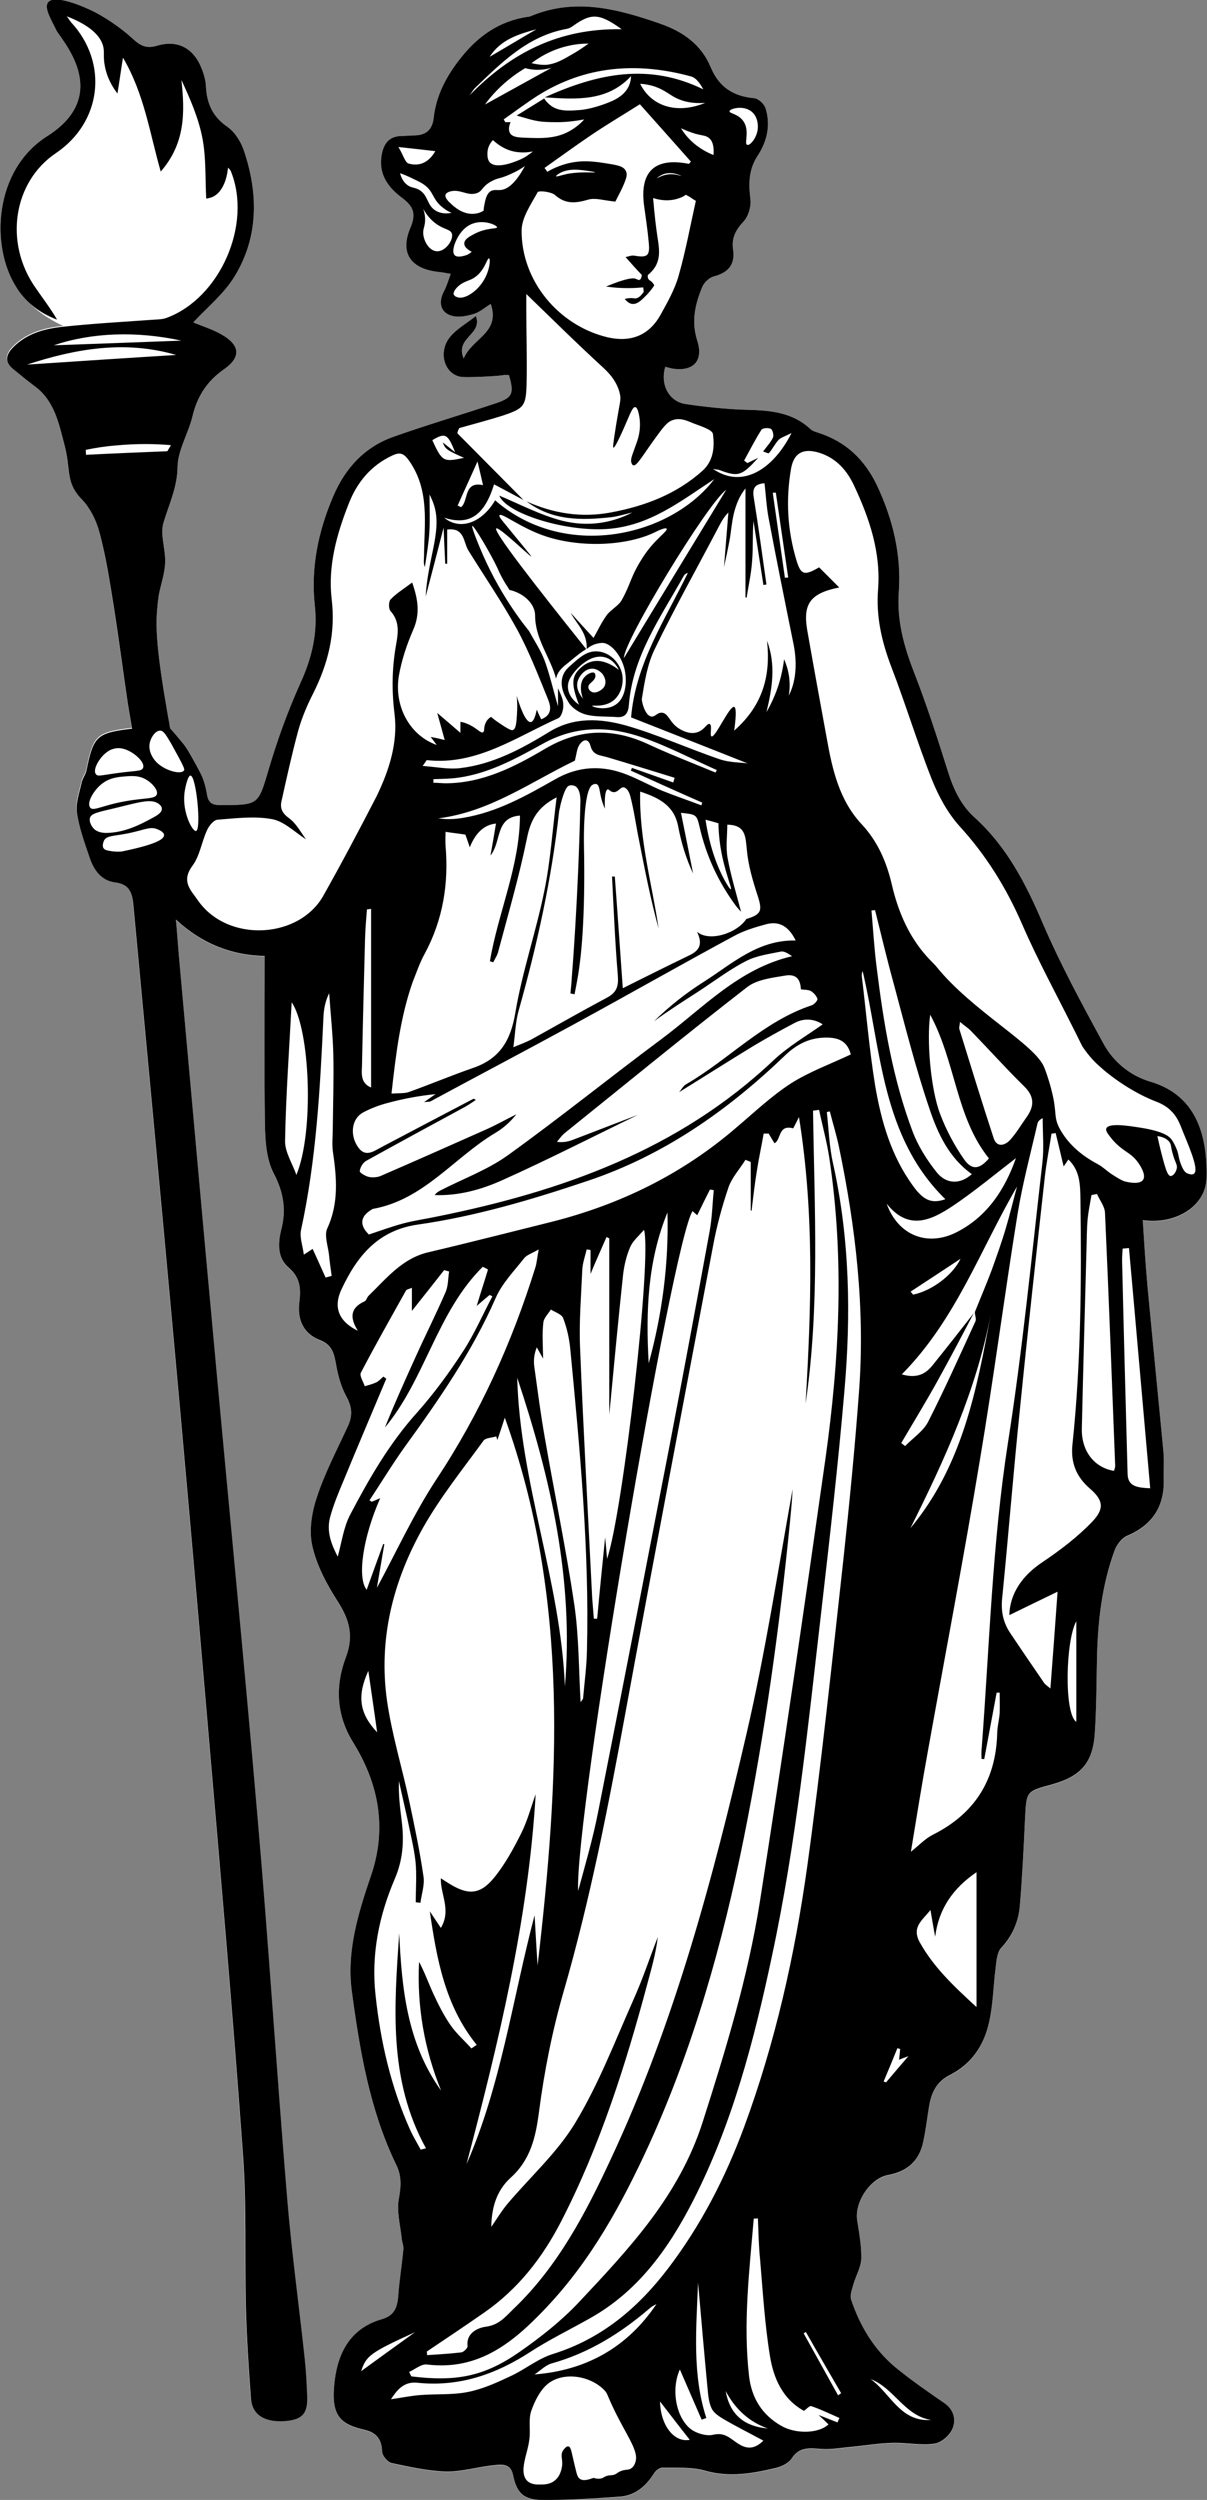 <?xml version="1.0" encoding="utf-8"?>
<!-- Generator: Adobe Illustrator 28.3.0, SVG Export Plug-In . SVG Version: 6.00 Build 0)  -->
<svg version="1.1" id="Layer_1" xmlns="http://www.w3.org/2000/svg" xmlns:xlink="http://www.w3.org/1999/xlink" x="0px" y="0px"
	 viewBox="0 0 437.8 906.4" style="enable-background:new 0 0 437.8 906.4;" xml:space="preserve">
<rect x="0" y="0" width="437.8" height="906.4" fill="#808080" stroke="none"/>
<style type="text/css">
	.st0{fill:#FFFFFF;}
</style>
<g>
	<path class="st0" d="M417.3,392.2c-7.4-2.2-13.5-7.2-17.1-13.9c-7.8-14.3-15.6-28.7-22-43.6c-6.1-14.3-13-27.7-24.7-38.3
		c-5.1-4.6-7.8-10.6-9.8-17.1c-3.8-12.1-7.7-24.1-12.3-35.9c-3.6-9.3-6.1-18.5-5.4-28.6c1-13.5-2.1-26.5-7.9-38.8
		c-4.5-9.4-11.3-15.9-21.3-19.1c-0.9-0.3-2-0.6-2.7-1.2c-6.4-6.1-14.4-6.9-22.7-7.1c-7.6-0.2-15.2-1-22.7-2.1
		c-6.1-0.9-9.3-7.1-7.4-13.5c0.8,0.2,1.6,0.4,2.4,0.6c7.7,1.3,11.6-2.7,9.2-10.1c-2.2-6.9-0.8-13.2,1.8-19.4
		c0.7-1.7,2.6-3.5,4.3-3.9c5.3-1.4,7.7-4.4,6.9-9.8c-0.6-4.2,1-7.1,3.9-10.2c1.7-1.9,2.7-5.4,2.4-7.9c-0.7-5.6-0.7-10.8,2.6-15.8
		c3.4-5.2,4.8-11.1,2.9-17.2c-0.5-1.6-2.6-3.6-4.2-3.7c-7.5-0.7-12.7-4-15.7-11.2c-3.4-8.2-10-12.9-18.3-15.8
		c-15.5-5.4-31-9.5-47.1-2.7c-0.3,0.1-0.6,0.2-1,0.2c-10.1,1.5-17.8,6.8-24.1,14.7c-5.2,6.5-9.1,13.6-10,22
		c-0.5,4.3-2.8,6.2-6.9,6.3c-1.5,0-3,0.2-4.5,0.2c-4.8,0-6.8,2.8-7.5,7.1c-1.1,6.8,2.4,11.6,7.4,15.3c4,3,5.3,5.6,3.1,10.8
		c-4,9.3,0.1,15,10.2,16.1c1.1,0.1,2.3,0.3,4.4,0.7c-0.9,2.4-1.5,4.5-2.5,6.4c-2.1,3.9-1.2,7.7,2.9,8.8c2.5,0.7,5.5,0.1,8-0.7
		c2.1-0.6,3.8-2.2,6.1-3.6c3.6,10.5-6.8,12.4-9.8,19.8c-3.3-7.6,7-8.7,4.4-15.4c-3.3,2.6-6.9,4.6-9.3,7.5
		c-4.5,5.4-2.2,13.4,3.7,14.5c1.9,0.4,13.7-0.2,15.7-0.6c0.6-0.1,1.3,0,1.9,0c2,6.7,1.3,8.2-4.7,10.2c-12.3,4.1-24.8,7.8-37,12.1
		c-10.6,3.7-17.7,11.4-22.1,21.8c-5.4,12.7-8.1,25.8-6.6,39.5c1.1,10-1.1,19-5.2,28c-4.5,10-8.3,20.4-11.4,30.9
		c-4,13.4-3.5,13.4-17.8,13.4c-2.9,0-4.2-0.9-4.7-3.7c-0.4-2.5-1.1-5.2-2.2-7.5c-0.5-1-1.1-2.1-1.9-3.6c-2.2-3.9-3.2-5.9-5-8
		c-3.8-4.6-4.3-5-4.3-5c-0.1-0.8-0.4-2.5-0.8-4.6c-4-22.9-4.5-31.5-3.9-38.4c0.2-2.7,0.6-5.4,0.6-5.4c0.8-4,2.2-7.9,2.3-11.8
		c0.2-4.8-1.9-10-0.6-14.4c2-6.7,5-12.7,5.1-20.2c0.1-6.1,3.9-12.1,5.4-18.3c1.7-7.2,5.2-12.7,11.3-17c6.4-4.4,6.1-8.8-0.7-12.7
		c-3.5-2-7.5-3.2-10.3-4.4c5-5.4,11.1-10.3,15-16.7c8.8-14.4,8.6-30.2,3.3-45.8c-1.1-3.1-3.2-6.5-5.9-8.4c-5.4-3.7-7.5-8.5-7.8-14.7
		c-0.1-2.1-0.7-4.3-1.5-6.3c-2.9-7.5-8.7-10.7-16.3-8.4c-4,1.2-6.2-0.2-8.8-2.6c-2.4-2.2-5-4.2-7.7-6c0,0-2.6-1.8-6-3.6
		c-4.1-2.1-14.5-6.5-16.9-3.6c-1.7,2,1.2,6.5,2.9,10.1c1.4,3.1,20.9,23.2-3.3,38.5c-19.4,12.3-20.6,40-11.2,54.7
		c0.7,1,2.2,3.2,4.4,5.4c4.4,4.5,9.2,7.1,12.7,8.7c-0.2,0-0.3,0-0.5,0c-6.6,0.7-13.1,2.5-18,7.6c-2.5,2.6-2.9,5.2,0.2,7.7
		c2.6,2.1,5.1,4.2,7.8,6.2c7.2,5.3,8.7,13.4,10.8,21.4c2.1,8,0.6,12.4,4.7,17.8c1.3,1.7,2.1,2.1,3.7,4.4c2.7,3.9,3.9,7.5,5.1,12.7
		c1.6,6.6,2.6,12.5,4.4,23.8c1.8,11.5,3.3,23.1,5,34.6c0.5,3.2,1.1,6.3,1.6,9.5c-12.8,1.5-14,2.7-16.5,15c-0.3,1.6-1.5,3-1.8,4.6
		c-0.8,3.6-2.2,7.4-1.7,10.9c0.8,5.5,2.8,10.9,4.6,16.2c1.5,4.5,4.3,8.4,9.2,9c5.6,0.7,6.3,4.1,6.7,8.6
		c4.6,49.4,9.3,98.9,13.8,148.3c4.6,50.1,9,100.2,13.3,150.4c4.4,51.1,8.9,102.3,12.6,153.5c1.4,18.7,0.6,37.6,1.1,56.3
		c0.3,10.8,1,21.6,1.8,32.4c0.4,6.1,4.9,8.9,12.3,8.4c6.4-0.5,8.4-2.7,8.1-9.3c-0.2-4.5-0.4-9-0.9-13.5c-2.1-19.5-4.8-39-6.4-58.6
		c-3.8-45.8-6.7-91.7-10.7-137.6C88.5,602.9,83,547.2,77.9,491.5c-4.3-47.5-8.6-94.9-12.8-142.4c-0.5-5.2-0.8-10.4-1.3-15.6
		c9.6,8.9,20.5,13,32.2,13.2c0,20.7-0.2,40.9,0.1,61c0.1,6,0.5,12.7,3.2,17.9c3.6,6.9,4.6,13.2,2.7,20.5c-1.2,4.8-1.4,10.1,2.7,13.6
		c4.2,3.6,4.5,7.6,3.9,12.5c-0.8,6.3,1.4,11.5,7.5,13.8c4.4,1.7,5.1,4.9,5.8,8.8c0.7,4,1.8,8.1,3.7,11.6c2.1,3.8,2.4,6.9,0.6,10.8
		c-3.9,8.5-8.3,16.8-11.2,25.6c-1.9,5.6-3,12.3-1.7,17.9c1.6,7.1,5.3,14,9.3,20.2c4.2,6.6,5.8,12.5,2.8,20.3
		c-3.8,10.2-3.5,20.7,2.7,30.7c9.3,15,12.4,31.2,6.4,48.5c-4.6,13.5-8.8,27.2-6.9,41.6c2.9,21.6,6.5,43.2,16.2,63.2
		c1.9,3.9,1.7,7.7,0.9,12c-0.9,4.6,0.5,9.6,1,14.5c0.1,1.4,0.8,2.8,0.6,4.1c-0.5,5.4-1.4,10.8-1.8,16.2c-0.3,4.3-1.1,7.6-6,9
		c-11.1,3.2-15.8,11.7-17.1,22.3c-1.5,12.5,1.7,15.7,10.9,17.8c3.9,0.9,6.2,3.2,6.3,7.8c0,1.5,1.9,3.8,3.3,4.2
		c6.6,1.4,13.3,2.9,19.9,3.1c5.7,0.1,11.5-1.7,17.3-2.3c2.9-0.3,6.1-0.7,7,3.6c1.3,6.4,3.8,9,10.4,9c9.5,0.1,19-0.5,28.4-1.2
		c5.5-0.4,9.4-3.8,12.3-8.4c0.6-1,2.1-2.2,3.2-2.1c5.2,0.1,10.6-0.3,15.4,1.1c8.8,2.5,17.2,1,25.6-1c2.1-0.5,4.7-1.7,5.8-3.5
		c2.8-4.2,6.4-3.7,10.6-3.4c3.8,0.3,7.7-0.5,11.6-0.8c4.9-0.5,9.7-1.3,14.6-1.4c5-0.1,10.1,1,14.9,0.3c2.5-0.3,5.6-3,6.6-5.5
		c1.3-3.1,0.5-6.8-3-9.2c-6.1-4.2-12.2-8.4-17.9-13.1c-7.7-6.5-12.7-14.9-15.9-24.4c-0.5-1.5,0.3-3.6,0.8-5.4
		c0.9-3.2,2.8-6.3,2.9-9.5c0.1-4.6-0.8-9.3-1.5-13.9c-1-6.5,4.7-15.2,11.2-16.4c7.1-1.3,11.4-5.2,12.8-12.2
		c0.9-4.2,1.4-8.5,2.1-12.8c0.8-4.8,2.7-8.8,7.4-11.2c8-4,12.6-10.9,14.4-19.4c1.4-6.3,1.5-12.9,2.3-19.3c0.3-2.5,0.5-5.7,2-7.4
		c4.1-4.4,6.3-9.5,6.8-15.2c0.9-10.6,1.4-21.2,1.9-31.9c0.5-9.7,0.4-9.7,9.7-12.2c10.5-2.9,14.9-7.8,15.6-18.6
		c0.6-9.1,0.6-18.3,0.8-27.5c0.3-13.2,1.8-26.3,6.4-38.8c0.8-2.1,2.6-4.5,4.6-5.3c9.1-3.9,13.4-10.5,13.2-20.3
		c-0.1-3.3,0.2-6.7-0.1-10c-1.9-20.1-3.9-40.1-5.8-60.2c-0.7-7.9-1.2-15.8-1.7-23.9c12.1,1.7,22.9-5.2,23.1-15.2
		C438,411.6,433.9,397.1,417.3,392.2L417.3,392.2z"/>
	<path d="M417.3,392.2c-7.4-2.2-13.5-7.2-17.1-13.9c-7.8-14.3-15.6-28.7-22-43.6c-6.1-14.3-13-27.7-24.7-38.3
		c-5.1-4.6-7.8-10.6-9.8-17.1c-3.8-12.1-7.7-24.1-12.3-35.9c-3.6-9.3-6.1-18.5-5.4-28.6c1-13.5-2.1-26.5-7.9-38.8
		c-4.5-9.4-11.3-15.9-21.3-19.1c-0.9-0.3-2-0.6-2.7-1.2c-6.4-6.1-14.4-6.9-22.7-7.1c-7.6-0.2-15.2-1-22.7-2.1
		c-6.1-0.9-9.3-7.1-7.4-13.5c0.8,0.2,1.6,0.4,2.4,0.6c7.7,1.3,11.6-2.7,9.2-10.1c-2.2-6.9-0.8-13.2,1.8-19.4
		c0.7-1.7,2.6-3.5,4.3-3.9c5.3-1.4,7.7-4.4,6.9-9.8c-0.6-4.2,1-7.1,3.9-10.2c1.7-1.9,2.7-5.4,2.4-7.9c-0.7-5.6-0.7-10.8,2.6-15.8
		c3.4-5.2,4.8-11.1,2.9-17.2c-0.5-1.6-2.6-3.6-4.2-3.7c-7.5-0.7-12.7-4-15.7-11.2c-3.4-8.2-10-12.9-18.3-15.8
		c-15.5-5.4-31-9.5-47.1-2.7c-0.3,0.1-0.6,0.2-1,0.2c-10.1,1.5-17.8,6.8-24.1,14.7c-5.2,6.5-9.1,13.6-10,22
		c-0.5,4.3-2.8,6.2-6.9,6.3c-1.5,0-3,0.2-4.5,0.2c-4.8,0-6.8,2.8-7.5,7.1c-1.1,6.8,2.4,11.6,7.4,15.3c4,3,5.3,5.6,3.1,10.8
		c-4,9.3,0.1,15,10.2,16.1c1.1,0.1,2.3,0.3,4.4,0.7c-0.9,2.4-1.5,4.5-2.5,6.4c-2.1,3.9-1.2,7.7,2.9,8.8c2.5,0.7,5.5,0.1,8-0.7
		c2.1-0.6,3.8-2.2,6.1-3.6c3.6,10.5-6.8,12.4-9.8,19.8c-3.3-7.6,7-8.7,4.4-15.4c-3.3,2.6-6.9,4.6-9.3,7.5
		c-4.5,5.4-2.2,13.4,3.7,14.5c1.9,0.4,13.7-0.2,15.7-0.6c0.6-0.1,1.3,0,1.9,0c2,6.7,1.3,8.2-4.7,10.2c-12.3,4.1-24.8,7.8-37,12.1
		c-10.6,3.7-17.7,11.4-22.1,21.8c-5.4,12.7-8.1,25.8-6.6,39.5c1.1,10-1.1,19-5.2,28c-4.5,10-8.3,20.4-11.4,30.9
		c-4,13.4-3.5,13.4-17.8,13.4c-2.9,0-4.2-0.9-4.7-3.7c-0.4-2.5-1.1-5.2-2.2-7.5c-0.5-1-1.1-2.1-1.9-3.6c-2.2-3.9-3.2-5.9-5-8
		c-3.8-4.6-4.3-5-4.3-5c-0.1-0.8-0.4-2.5-0.8-4.6c-4-22.9-4.5-31.5-3.9-38.4c0.2-2.7,0.6-5.4,0.6-5.4c0.8-4,2.2-7.9,2.3-11.8
		c0.2-4.8-1.9-10-0.6-14.4c2-6.7,5-12.7,5.1-20.2c0.1-6.1,3.9-12.1,5.4-18.3c1.7-7.2,5.2-12.7,11.3-17c6.4-4.4,6.1-8.8-0.7-12.7
		c-3.5-2-7.5-3.2-10.3-4.4c5-5.4,11.1-10.3,15-16.7c8.8-14.4,8.6-30.2,3.3-45.8c-1.1-3.1-3.2-6.5-5.9-8.4c-5.4-3.7-7.5-8.5-7.8-14.7
		c-0.1-2.1-0.7-4.3-1.5-6.3c-2.9-7.5-8.7-10.7-16.3-8.4c-4,1.2-6.2-0.2-8.8-2.6c-2.4-2.2-5-4.2-7.7-6c0,0-2.6-1.8-6-3.6
		c-4.1-2.1-14.5-6.5-16.9-3.6c-1.7,2,1.2,6.5,2.9,10.1c1.4,3.1,20.9,23.2-3.3,38.5c-19.4,12.3-20.6,40-11.2,54.7
		c3.5,5.6,8.5,9.4,14.8,11.8c-2.3-4-5.1-7.6-7.7-11.4C1.4,88.2,4.7,66,20.3,55.5c16.6-11.2,19.1-32.7,5.5-47.4
		c-0.6-0.7-1-1.5-1.6-2.2c9.8,3.8,12.6,8,13.3,11.2c0.4,2.1-0.1,3.5,0.5,6.7c0.8,4.5,2.9,7.9,4.6,10.1c0.7-4.2,1.2-8,2-13
		c7.8,13.3,9.7,27.4,13.7,41.3c8.9-10.2,8.8-21.4,7.5-33.2c3.2,6.9,6.2,13.8,7.6,21c1.4,7.2,1,14.7,1.4,22c0.8-0.1,1.5-0.3,2.1-0.5
		c5.1-2.2,5.7-9.8,5.8-10.7c0.2,0.2,0.7,0.6,1,1.2c7.9,19.3-3.9,46.2-23.4,53.3c-1.4,0.5-2.9,0.5-4.4,0.6
		c-11.1,0.8-22.3,1.4-33.3,2.6c-6.6,0.7-13.1,2.5-18,7.6c-2.5,2.6-2.9,5.2,0.2,7.7c2.6,2.1,5.1,4.2,7.8,6.2
		c7.2,5.3,8.7,13.4,10.8,21.4c2.1,8,0.6,12.4,4.7,17.8c1.3,1.7,2.1,2.1,3.7,4.4c2.7,3.9,3.9,7.5,5.1,12.7c1.6,6.6,2.6,12.5,4.4,23.8
		c1.8,11.5,3.3,23.1,5,34.6c0.5,3.2,1.1,6.3,1.6,9.5c-12.8,1.5-14,2.7-16.5,15c-0.3,1.6-1.5,3-1.8,4.6c-0.8,3.6-2.2,7.4-1.7,10.9
		c0.8,5.5,2.8,10.9,4.6,16.2c1.5,4.5,4.3,8.4,9.2,9c5.6,0.7,6.3,4.1,6.7,8.6c4.6,49.4,9.3,98.9,13.8,148.3
		c4.6,50.1,9,100.2,13.3,150.4c4.4,51.1,8.9,102.3,12.6,153.5c1.4,18.7,0.6,37.6,1.1,56.3c0.3,10.8,1,21.6,1.8,32.4
		c0.4,6.1,4.9,8.9,12.3,8.4c6.4-0.5,8.4-2.7,8.1-9.3c-0.2-4.5-0.4-9-0.9-13.5c-2.1-19.5-4.8-39-6.4-58.6
		c-3.8-45.8-6.7-91.7-10.7-137.6C88.6,602.9,83.1,547.2,78,491.4C73.6,444,69.4,396.5,65.1,349c-0.5-5.2-0.8-10.4-1.3-15.6
		c9.6,8.9,20.5,13,32.2,13.2c0,20.7-0.2,40.9,0.1,61c0.1,6,0.5,12.7,3.2,17.9c3.6,6.9,4.6,13.2,2.7,20.5c-1.2,4.8-1.4,10.1,2.7,13.6
		c4.2,3.6,4.5,7.6,3.9,12.5c-0.8,6.3,1.4,11.5,7.5,13.8c4.4,1.7,5.1,4.9,5.8,8.8c0.7,4,1.8,8.1,3.7,11.6c2.1,3.8,2.4,6.9,0.6,10.8
		c-3.9,8.5-8.3,16.8-11.2,25.6c-1.9,5.6-3,12.3-1.7,17.9c1.6,7.1,5.3,14,9.3,20.2c4.2,6.6,5.8,12.5,2.8,20.3
		c-3.8,10.2-3.5,20.7,2.7,30.7c9.3,15,12.4,31.2,6.4,48.5c-4.6,13.5-8.8,27.2-6.9,41.6c2.9,21.6,6.5,43.2,16.2,63.2
		c1.9,3.9,1.7,7.7,0.9,12c-0.9,4.6,0.5,9.6,1,14.5c0.1,1.4,0.8,2.8,0.6,4.1c-0.5,5.4-1.4,10.8-1.8,16.2c-0.3,4.3-1.1,7.6-6,9
		c-11.1,3.2-15.8,11.7-17.1,22.3c-1.5,12.5,1.7,15.7,10.9,17.8c3.9,0.9,6.2,3.2,6.3,7.8c0,1.5,1.9,3.8,3.3,4.2
		c6.6,1.4,13.3,2.9,19.9,3.1c5.7,0.1,11.5-1.7,17.3-2.3c2.9-0.3,6.1-0.7,7,3.6c1.3,6.4,3.8,9,10.4,9c9.5,0.1,19-0.5,28.4-1.2
		c5.5-0.4,9.4-3.8,12.3-8.4c0.6-1,2.1-2.2,3.2-2.1c5.2,0.1,10.6-0.3,15.4,1.1c8.8,2.5,17.2,1,25.6-1c2.1-0.5,4.7-1.7,5.8-3.5
		c2.8-4.2,6.4-3.7,10.6-3.4c3.8,0.3,7.7-0.5,11.6-0.8c4.9-0.5,9.7-1.3,14.6-1.4c5-0.1,10.1,1,14.9,0.3c2.5-0.3,5.6-3,6.6-5.5
		c1.3-3.1,0.5-6.8-3-9.2c-6.1-4.2-12.2-8.4-17.9-13.1c-7.7-6.5-12.7-14.9-15.9-24.4c-0.5-1.5,0.3-3.6,0.8-5.4
		c0.9-3.2,2.8-6.3,2.9-9.5c0.1-4.6-0.8-9.3-1.5-13.9c-1-6.5,4.7-15.2,11.2-16.4c7.1-1.3,11.4-5.2,12.8-12.2
		c0.9-4.2,1.4-8.5,2.1-12.8c0.8-4.8,2.7-8.8,7.4-11.2c8-4,12.6-10.9,14.4-19.4c1.4-6.3,1.5-12.9,2.3-19.3c0.3-2.5,0.5-5.7,2-7.4
		c4.1-4.4,6.3-9.5,6.8-15.2c0.9-10.6,1.4-21.2,1.9-31.9c0.5-9.7,0.4-9.7,9.7-12.2c10.5-2.9,14.9-7.8,15.6-18.6
		c0.6-9.1,0.6-18.3,0.8-27.5c0.3-13.2,1.8-26.3,6.4-38.8c0.8-2.1,2.6-4.5,4.6-5.3c9.1-3.9,13.4-10.5,13.2-20.3
		c-0.1-3.3,0.2-6.7-0.1-10c-1.9-20.1-3.9-40.1-5.8-60.2c-0.7-7.9-1.2-15.8-1.7-23.9c12.1,1.7,22.9-5.2,23.1-15.2
		C438,411.6,433.9,397.1,417.3,392.2L417.3,392.2z M272.4,40.3c2.6,1.9,2.9,5.7,2.1,8.1c-0.7,2.3-2.6,4.5-3.5,4.1
		c-1.2-0.4,1.1-5.1-1.4-8.6c-1.9-2.7-5.1-2.7-5-3.6C264.8,39.4,269.4,38.1,272.4,40.3z M337.7,877.4c-11.2,0.8-14.7-9.7-21.9-14.8
		C324.3,865.8,328.1,875.9,337.7,877.4z M260.9,170.4c6.9,2.6,8.1,2.2,14.1-4.4c-1.3,0.6-2.6,1.3-3.9,1.9c-0.4-0.3-0.8-0.6-1.2-0.9
		c2.1-3.8,4-7.6,6.3-11.2c0.4-0.6,2.5-0.8,3.4-0.3c0.7,0.4,1.1,2.3,0.8,3.1c-0.9,1.9-2.4,3.4-3.6,5.1c0.7,0.2,1.9,0.8,2.1,0.6
		c1.3-1.5,2.2-3.4,3.5-4.8c0.9-0.9,2.4-1.3,4.7-2.5c-6.6,13.1-17.8,20.4-28.5,13C259.9,170.3,260.4,170.2,260.9,170.4L260.9,170.4z
		 M253.3,359.5c5.7-3.7,11.2-7.9,17.2-11c3.8-2,8.4-2.6,12.8-3.5c1.2-0.2,2.7,0.8,4,1.7c-19.4,4.5-32.3,18.8-47.2,29.9
		c-18.7,13.9-36.9,28.6-55.8,42.2c-7.5,5.4-16.4,8.6-24.7,12.9c-0.7,0.4-1.4,0.8-1.9,1.6c8.7,0.3,17-2,24.7-5.5
		c16.5-7.4,32.7-15.7,49-23.6c-7.9,3-15.8,6.1-23.7,9.1c-1.6,0.6-3.4,1-5.7,0.7c1-1.2,1.9-2.5,3.1-3.4
		c21.9-17.6,43.7-35.5,65.9-52.7c3.6-2.8,9.2-3.4,13.9-4.2c3.8-0.6,5.4,1.2,5.6,5c1.2,0.2,2.6,0.1,3.6,0.6c1,0.6,2.1,1.8,2.4,2.9
		c0.1,0.6-1.2,2-2.1,2.3c-17.5,5.8-30,19.6-45.5,28.6c-1.1,0.6-1.7,1.9-2.6,2.9c8.9-5.5,17.7-11.1,26.7-16.6c5-3,10.1-5.8,15.2-8.5
		c3.9-2.1,7.7-1.2,10.2,0.5c-5.9,4.2-12.5,8-17.9,13.1c-34.3,32.4-76.6,47.4-121.6,56.5c-4.2,0.9-8.6,1.5-12.7,2.6
		c-4.1,1.1-8.2,2.6-12.4,4c-3.5-3.4-3.2-6.6,1.1-9.1c0.1-0.1,0.3-0.2,0.4-0.2c18.4-3.3,29.4-18.6,44.3-27.5c2.9-1.7,5.5-4,7.7-6.8
		c-3.8,1.9-7.5,4-11.4,5.7c-12.6,5.6-25.2,11.2-37.9,16.7c-1.3,0.5-3,0.6-4.3,0.3c-1.2-0.3-3.3-1.5-3.2-2.1c0.1-1.3,1.1-3,2.3-3.7
		c11.9-6.6,23.9-13.1,35.9-19.6c1.3-0.7,2.5-1.6,3.9-2.5c-0.4-0.2-0.8-0.5-0.9-0.4c-11.1,5.8-22.1,11.6-33.1,17.4
		c-3.1,1.6-6.2,4.2-9-0.3c-2.8-4.4-1.9-10.1,2.2-12.2c2.8-1.5,5.8-2.6,8.8-3.4c5.6-1.5,11.3-2.6,17.4-3.2c-1.1,0.7-2.1,1.5-4.2,2.9
		c1.7-0.2,2.1-0.1,2.4-0.3c17.4-9.4,34.9-18.6,52.3-28.1c19.3-10.5,38.4-21.4,57.7-31.8c3.6-2,7.7-3.2,11.7-4.3
		c4.8-1.3,8.3,0.9,10.7,5.9c-13.7-0.3-23,8.4-33.2,14.9c-6.5,4.1-12.6,8.9-18.2,14.4C242.5,366.4,247.9,363,253.3,359.5L253.3,359.5
		z M131.3,386.4c0.3-15.3,0.7-30.5,1.1-45.8c0.1-3.6,0.4-7.3,0.7-10.9c0.5,0,1-0.1,1.5-0.2v64.8
		C130.7,392.7,131.2,389.2,131.3,386.4L131.3,386.4z M202.4,249.5L202.4,249.5C202.4,249.5,202.4,249.5,202.4,249.5
		C202.4,249.6,202.4,249.6,202.4,249.5v6.6c-1.8-6.1-3-11.6-4.9-16.7c-1.4-3.7-3.7-7.1-5.6-10.6c-0.6-0.7-1.4-1.8-2.5-3.2
		c-6.9-9.3-11.3-17.8-14.1-24.1c-1.9-4.3-4.4-10.6-4-10.8c0.6-0.3,6.8,10.3,9.1,15.2c0.3,0.7,1.3,3.1,3.2,6.1
		c0.4,0.6,0.8,1.2,1.2,1.9c5.1,1.1,9.3,5,9.3,9.3c0,8.6,5.6,15.2,7.6,22.9c0.3-2.1,1.9-3.9,3.9-5.4c2-1.6,3.9-3.3,6-4.7
		c0.3-0.2,0.7-0.4,1-0.7c-18.9-23.6-33.8-42.8-32.6-43.7c0.9-0.8,12.5,10.4,12.7,10.2c0.1-0.2-4.5-5.6-10-12.4
		c-1-1.2-1.8-2.2-1.5-2.6c0.7-1,7.3,4.3,15.7,7.3c12.8,4.6,30.1,4,40.6-1.1c1-0.5,3.9-1.9,4.3-1.3c0.6,0.8-4.6,4-8.7,10.5
		c-4.5,7-4.1,9.1-7.6,15.4c-1.2,2.1-3.9,3.4-5.4,5.4c-1.9,2.6-3.3,5.6-4.8,8.3c-2.9-3.1-5.6-6.1-8.3-9.1c2.1,4,6.1,7.2,5.8,13.1
		c0.5-0.4,1.3-1,2.4-1.5c0,0,1.7-0.7,3.3-0.7c3.4,0,7.9,5.7,8.4,11.8c0.1,1,0.7,7.7-3.6,10.6c-3.6,2.4-8.5,0.8-8.5,0.4
		c0-0.3,4.5,0.7,7.8-2c2.5-2.1,3.7-5.8,3.1-9.3c-0.8-4.4-4.6-8.1-8.8-8.4c-3.9-0.4-6.8,2.3-9.4,4.6c-1.6,1.4-2.8,2.5-3.4,4.4
		c-1.4,4.3,1.5,8.3,2.1,9.4c1.2,2.1,4,3.9,6.4,4.5c3.6,0.9,7.5,0.6,11.3,0.9c3.2,0.2,4-1.9,4.2-4.4c1.4-17.8,11.6-31.9,19.9-46.8
		c0.3-0.5,0.8-0.9,1.5-1.1c-8.1,16.8-18.9,32.6-20.6,52.4c13.9,5.5,28.5,11.2,42.3,16.7c-2.6-0.4-6.6-0.3-10.1-1.5
		c-11.5-3.9-22.6-9-34.2-12.3c-9.1-2.5-18.6-3.1-27.4,2.2c-10.1,6.2-20.6,11.9-32.6,13.3c-4.2,0.5-8.5-0.4-13.6-0.8
		c1.2-1.6,1.4-2.1,1.5-2.1c18.1,2,32.4-8.4,47.7-15.2c1.1-0.5,1.9-3.1,1.8-4.6C204.4,253.5,203.2,251.5,202.4,249.5L202.4,249.5z
		 M263.4,177.6c-12.1,19.9-24.3,39.9-37.1,61C226.1,232.7,256.6,182.5,263.4,177.6z M215.6,244c-0.7-0.6-2.7,0.4-3.6,1.5
		c-2.4,2.6-0.8,7.3-0.5,7.9c-2.2-2.8-3.1-5.5-0.9-8.5c2.1-2.8,5.1-3.4,7.7-0.8c0.2,0.2,1.9,2.2,1.1,4.4c-0.5,1.3-1.8,1.9-2.1,2.1
		c-0.6,0.3-1.6,0.7-2.6,0.3c-0.6-0.3-1.3-0.9-1.3-1.8c0-1.5,2.3-1.9,2.6-4C215.9,244.9,216,244.2,215.6,244L215.6,244z M210,255.5
		c-3.6-2.5-4.9-6.1-3.4-9.2c1.6-3.1,4.7-6.1,7.8-7.5c3-1.3,7.3-1.3,10.1,4.1c-5.1-3.9-9.4-4.2-13-1.5
		C207.3,244.7,206.9,247.5,210,255.5z M250,346.4c-7.9,3.8-15.7,7.7-24.1,11.9c-1-14-1.9-27.3-2.9-40.5c-0.3,0-0.7,0-1,0
		c0.6,12,1.1,24,2.1,35.9c0.3,3.9-0.4,6.1-3.9,8c-9.2,4.9-18.3,10.1-27.5,15.2c-1.7,0.9-3.6,1.6-6.5,2.8c0.7-5.1,0.8-9.3,1.9-13.2
		c6.7-23.8,12-47.8,14.7-72.3c0.1-0.7,0.3-1.2,0.5-2.4c1.5-6,2.5-6.6,3-6.9c0.7-0.3,1.6-0.2,2.3,0.1c2,1.1,2,4.9,1.9,6.5
		c-0.8,35.5-3.1,62.8-3.1,62.8c-0.1,2-0.3,3.9-0.5,5.9l1.5,0.3c0.3-1.6,0.8-4,1.3-7c0.9-5.5,2.7-19.2,2.1-47.6
		c0,0-0.4-19.7,3.2-21.4c0.2-0.1,0.9-0.4,1.4-0.2c1.1,0.5,1,2.4,1.7,5.2c0.4,1.5,0.9,2.8,1.3,3.7c-0.2-5.3,0.4-6.8,1-7
		c0.6-0.1,0.9,0.9,2.1,1c1.7,0.2,2.6-2.1,3.9-1.7c0.9,0.3,1.7,1.3,2.2,3.1c1.4,5.3,2.1,10.8,3.2,16.1c2.1,10.7,4.2,21.5,7.1,32
		c-2.4-16.3-7.1-32.3-6.7-49.7c7.3,2.4,12.4,5.3,13.8,12.7c1.1,5.8,2.8,11.5,5.4,17c-1.4-7.2-2.9-14.5-4.4-22
		c5.3,0.6,5.7,0.5,6.7,4.9c2.4,10.6,6.8,20.1,13.2,28.8c0.6,0.8,1.3,1.5,1.9,2.2c-1.7-6.5-3.7-13-4.9-19.6c-0.7-3.9-0.1-8.1-0.1-12
		c6.7,0.1,6.6,4.3,7.1,9.2c0.5,5.5,2.1,11,3.8,16.2c1.9,5.8,1.6,7.1-4,8.8c-3.5,5.3-13.6,8.4-17.9,4.6
		C255.2,342.7,253.3,344.8,250,346.4L250,346.4z M259.5,280.1c-7.9-3.3-16-6.4-23.8-10c-13-6.2-25.3-6.1-38,1.4
		c-11,6.5-22.5,12.4-35.9,12.5c-1.5,0-3-0.2-4.6-0.2c0-0.4,0-0.9,0-1.3c2.3-0.1,4.6-0.1,6.9-0.3c12.1-1.1,22.6-6.9,32.9-12.6
		c11.9-6.6,24-6.4,36.1-2.2c9.2,3.2,17.9,7.8,26.9,11.8C259.9,279.4,259.7,279.8,259.5,280.1z M260.6,298.5c0,2.1,0.2,5.3,0.8,9
		c1.4,8.5,4.2,14.7,3.7,14.9c-0.4,0.2-2.3-3.3-2.4-3.5c-2.2-4.1-5.2-11.1-6.8-21.7C257.5,297.6,259,298,260.6,298.5L260.6,298.5z
		 M208.5,275.8c0.6-2.2,0.7-4,1.5-5.5c1.3-2.2,3.4-2.9,4.2,0.2c0.9,3.4,3.5,3.3,5.9,4c8.2,2.4,16.4,5,24.6,7.5
		c-0.2,0.6-0.3,1.1-0.5,1.7c-5-1.8-10-3.5-15-5.3c-0.1,0.3-0.2,0.6-0.4,1c8.6,3.9,17.2,7.8,25.9,11.6l-0.3,1
		c-4.7-1.8-9.5-3.4-14.2-5.3c-4.3-1.8-8.4-4.1-12.7-5.8c-9-3.6-17.8-3.2-26.4,1.8c-10.4,5.9-20.9,11.8-33,13.8
		c-2.9,0.5-5.9,0.7-9.1,0.2C177.6,294.4,192.5,283.5,208.5,275.8L208.5,275.8z M154.1,345.7c6.6-12.3,8.7-25.4,7.5-39.2
		c-0.1-1.6,0-3.2,0-4.9c2.6,0.4,4.6,0.6,7.2,1c0.4,1.1,1,2.8,1.6,4.6c2.1-5.3,5.3-8.2,9.5-8.6c-0.6,3.7-1.2,7.2-2,11.6
		c4.1-5.1,1.6-13.8,10.7-14.5c-0.1,18.4-7.9,35.1-10.9,52.8c0.4,0.1,0.8,0.3,1.2,0.4c0.7-1.4,1.6-2.7,1.9-4.2
		c3.6-13.5,7.5-26.9,10.3-40.6c1.3-6.6,3.7-11.4,10.8-15c-1.5,11.7-2.2,22.8-4.4,33.6c-3,15-8.1,29.6-10.6,44.6
		c-1.7,10.1-5.7,16.6-15.3,19.9c-7.8,2.7-15.4,5.9-23.2,8.7c-1.6,0.6-3.6,0.4-6.4,0.6c1.6-14.3,3.2-27.7,7.7-40.5
		C151,352.8,152.2,349.1,154.1,345.7L154.1,345.7z M286.1,252.2c0.3-1.7,0.5-4.1,0.1-7c-0.4-2.7-1.2-4.8-1.8-6.2
		c-0.2,1.9-0.6,3.9-1.1,6.1c-1.3,5.4-3.4,9.8-5.3,13.1c2.1-8.6,3.5-17.2,0.2-25.9c1.4,12.5-1.4,23.4-11.9,32.6
		c0.9-6.4,0.6-8.4,0-8.6c-1.7-0.5-6.8,11.2-8.2,10.7c-0.8-0.3,0.4-4.1-0.7-4.5c-0.9-0.4-1.9,2.2-4.5,3c-2.7,0.9-5.5-0.7-6.2-1.1
		c-3.9-2.2-4.1-5.8-6.6-6c-1.8-0.1-2.4,1.6-3.9,1.4c-2.4-0.5-3.5-5.7-3.4-6.4c1-6.2,2-12.6,4.7-18.1c7.1-14.7,15.1-28.9,22.7-43.4
		c1.1-2,2-4.1,4-6.1c-0.5,6.6-1.1,13.2-1.6,19.8c0.7-3.2,1.4-6.4,2-9.6c0.6-3.3,0.8-6.6,1.6-9.9c0.8-3.2,2-6.3,4.2-9v39.5
		c0.1,0,0.2,0.1,0.4,0.1c0.7-4.4,1.7-8.8,2-13.3c0.4-4.8,0.1-9.6,0.5-14.5l3.6,23.2c0.4-0.1,0.8-0.1,1.1-0.2
		c-1.5-10.5-2.9-21-4.6-31.5c-0.5-3.1,0.1-4.9,3.9-5.2c0.5,4.2,0.7,8.5,1.5,12.7c2.9,15.4,6,30.7,9.1,46
		C289.3,241.3,288.5,247.6,286.1,252.2L286.1,252.2z M284.7,209.5l-4.4-30.8c0.4-0.1,0.7-0.1,1.1-0.1c1.5,10.2,3,20.5,4.5,30.8
		C285.4,209.4,285.1,209.4,284.7,209.5L284.7,209.5z M246.2,99.8c-1.4,5.1-4.1,9.8-6.7,14.5c-4.2,7.4-10.8,9.9-19.1,8
		c-17.7-4.2-31.3-20.4-31.2-38.7c0-4.7,3.4-9.5,5.8-13.9c0.4-0.7,4.9-0.2,6.3,1c3.8,3.4,7.5,3,12,1.7c2.6-0.8,5.7,0.3,9.9,0.7
		c0.9-1.9,2.7-4.9,3.8-8.2c0.4-1.2,0.4-2.2,0-2.9c-0.7-1.6-2.9-2-4.3-2.3c-7-1.2-12.6-2.2-19.8,0.5c-1.9,0.7-3.4,1.5-4.4,2.1
		c-0.3-0.5-0.6-0.9-1-1.4c5.5-3.9,11-7.9,16.6-11.7c5.6-3.8,11.5-7.3,18-11.4c5.9,6.6,12.2,13.7,18.5,20.8c-0.4,0.4-0.6,0.8-0.8,0.8
		c-12.2-2.4-17.8,2.7-16.2,15c0.6,4.5,1.3,8.9,1.7,13.4c0.5,5-0.4,5.7-5.2,4.9c-1-0.2-2.1,0.3-3.2,0.5c2.1,2.4,3.9,4.4,5.9,6.5
		c-0.1,0.8-0.3,1.6-0.9,1.8c-0.4,0.1-0.9-0.3-1.1-0.3c-0.8-0.6-3.6-0.4-11,2.7c0.8,0.1,1.6,0.2,2.5,0.3c4,0.4,7.7,0.3,11,0
		c0.1,0.5,0.1,1.1,0.2,1.6c-1.3,1.9-2.3,2.4-3.1,2.4c-0.5,0-1-0.2-1.9-0.1c-0.8,0-1.5,0.2-1.9,0.3c1.3,1.6,2.4,1.8,2.9,1.8
		c1.8,0.1,3.2-1.4,5.2-3.4c1.2-1.3,2.1-2.5,2.6-3.3c-0.3-0.8-0.8-1.2-1.1-1.5c-0.4-0.3-0.6-0.3-0.9-0.7c-0.4-0.5-0.4-1.1-0.3-1.6
		c0.8-0.6,1.9-1.7,2.8-3.2c1.8-3.3,1.3-6.6,0.7-10.4c-0.5-3.3-1.1-8.1-1.6-14.3c1.8,0.6,5.6,1.5,9.6,0c0.9-0.3,1.6-0.7,2.3-1.2
		c0.4,0.3,0.9,0.5,1.4,0.8c0.7,0.5,1.4,1,2.2,1.4C250.4,81.8,248.7,91,246.2,99.8L246.2,99.8z M194.2,25.3c2.4,0.1,4.4-0.3,5.8-0.7
		c-8,4.4-16.1,8.9-24.1,13.3c2.3-3.2,5.6-6.8,10.1-10.2c1.5-1.1,3-2.1,4.5-3C191.5,25,192.7,25.2,194.2,25.3L194.2,25.3z
		 M192.8,22.9c2.6-2,7-4.8,13-6.2c2.9-0.7,5.5-0.9,7.7-0.9c-2.1,1.5-3.9,2.7-5.3,3.5c-4.1,2.4-6.5,3.8-9.9,4.2
		C196,23.6,194.1,23.2,192.8,22.9L192.8,22.9z M176.8,55.4c0.1-2.6,1.6-4.2,2-4.6c1.1,1,3.8,3.4,7.9,4.2c2.8,0.5,5.2,0.2,6.6-0.1
		c-1,0.8-2.5,2-4.5,2.9c-0.5,0.2-8.6,4-11.2,1C176.7,57.7,176.8,56.2,176.8,55.4L176.8,55.4z M201.7,63.9c-0.1-0.2,0.8-0.8,1.3-1.1
		c3.4-1.9,7.4-1.3,11.7-0.6c0.7,0.1,1.1,0.2,1.1,0.3c0,0.1-1.5,0-3,0c-1.1,0-3.8,0-6.8,0.5C203.6,63.5,201.8,64.2,201.7,63.9
		L201.7,63.9z M247.1,63.8c0,0.1-2.5-1.1-5.7-0.4c-1.8,0.4-3.1,1.3-3.1,1.2s1.1-1,2.5-1.5C243.9,62.1,247.1,63.7,247.1,63.8z
		 M258.8,56.2c-1.8-0.7-4.5-2-7.2-4.3c-2.2-1.9-3.7-3.9-4.6-5.4c1.1,0.5,2.9,1.3,5.2,2c2.7,0.7,3.8,0.6,4.9,1.5
		C258.1,50.7,259.1,52.4,258.8,56.2L258.8,56.2z M232.2,30.4c0.9,0,2.4,0.2,4,0.6c3.9,1,6.1,2.9,8.2,4.1c2.3,1.3,5.8,2.6,11.4,2.2
		C245.5,41.5,236.3,38.6,232.2,30.4z M250.6,27.7c1.9,0.5,3.3,2.5,4.5,4.7c-19.6-9.6-38.1-5.9-57.5,2.9c12,0.8,22.8,1.4,31.3-7.7
		c-0.2,4.9-3.4,7.4-6.8,9c-5.3,2.3-9.9,3.2-11.9,3.3c-4,0.3-7.9,0.6-10.9-2c-0.9-0.8-1.6-1.6-1.9-2.2c-3.9,2.4-6.9,4.3-10,6.2
		c3,0.8,6,1.9,9.1,2.2c2.3,0.2,4.1,0.2,5.8,0.2c2.5,0,5.8-0.3,9.6-1c-0.8,0.9-1.9,2-3.5,3.1c-5.8,4.1-11.7,3.8-18.7,3.5
		c-2.1-0.1-3.9-0.3-4.7-1.6c-0.5-0.9-0.6-2.2,0.2-4h-1.9c-0.2-0.3-0.4-0.7-0.6-1c4.1-2.9,8.1-5.9,12.3-8.6
		C212.3,23.8,231.1,22.4,250.6,27.7L250.6,27.7z M194.6,10.6c-5.7,3.3-11.3,6.7-17,10C181.7,14.2,188.4,12.3,194.6,10.6z
		 M172.1,32.1c9.7-9.3,19.2-19,33.3-21.6c0.8-0.1,1.6-0.5,2.3-1c6.7-4.8,9.6-4.8,17.8,1.1c-22.8-0.4-40.3,8.6-55.3,24.1
		C170.9,33.9,171.4,32.9,172.1,32.1L172.1,32.1z M157.9,54.8c-2.6,4.5-6.1,5.5-9.7,4.5c-1.3-0.4-1.9-3.1-3.7-6
		C149.9,53.9,153.6,54.3,157.9,54.8L157.9,54.8z M151.8,68.7c-1.8-0.9-2.8-0.5-4.4-1.9c-1.4-1.2-2-2.9-2.3-4
		c1.2,0.4,2.9,1.1,4.9,2.1c2.1,1,3.1,1.5,4,2.2c3.1,2.3,2.8,4.6,5.7,7.4c0.9,0.8,2.1,1.8,4.1,2.7c-3,0.5-4.8-0.2-5.9-0.9
		C154.7,74.3,155.4,70.6,151.8,68.7L151.8,68.7z M158.4,91.1c-2.9-0.2-4.9-4-4.9-6.8c0-1.6,0.7-2.4,0.7-4.7c0-1.7-0.4-3-0.7-3.9
		c1,1.8,2.6,4.1,5.2,5.8c2.8,1.8,4.7,1.7,5.2,3.2C164.6,86.9,161.6,91.3,158.4,91.1L158.4,91.1z M175.3,101.9
		c-2.4,3.9-6.8,6.7-9.3,5.9c-0.3-0.1-1.1-0.3-1.4-1c-0.1-0.2-0.3-0.9,1-2.4c1.8-2,3.8-2.4,5.5-3.2c4.7-2.3,5.5-7.8,6.3-7.5
		C178,94,177.6,98.3,175.3,101.9L175.3,101.9z M171.7,85c-1.5,0.8-3.3,1.8-3.3,3.3c0,1.7,2.4,2.8,2.7,3c-0.5,0.4-1.3,1.1-2.6,1.4
		c-0.7,0.2-2.6,0.7-3.5-0.1c-1.4-1.2,0-5.2,1.8-7.8c0.7-0.9,2.1-2.8,4.6-3.7c4.3-1.6,8.9,0.6,8.9,1.3
		C180.3,83.1,176.4,82.4,171.7,85L171.7,85z M181.4,68.9c-1.2,0.1-2.7-0.3-3.8,0.7c-1.2,1-1.6,3-2,5.1c-0.1,0.7-0.2,1.3-0.2,1.7
		c-0.5,0.3-1.4,0.8-2.6,1c-4.7,0.9-8.4-2.7-9.5-3.8c-0.8-0.7-2-2-1.7-3c0.2-0.6,0.9-0.9,1.4-1.1c3.8-1.2,6.3,1.6,9.7,0.6
		c2.5-0.7,1.9-2.5,5.8-4.5c1.9-1,2.5-0.8,5.1-1.8c1.7-0.7,4.1-1.7,6.8-3.6C186.7,67.1,183.6,68.8,181.4,68.9L181.4,68.9z
		 M166.6,155.2c5.3-1.5,10.7-2.9,16-4.6c7.4-2.5,8.2-3.4,8.4-11.4c0.2-9.1-0.1-18.3-0.1-27.4c0-1.9,0-3.8,0-5.2
		c9.2,8.9,18.4,18,27.9,26.7c3.4,3.1,5.4,6.3,6.1,9.8c0.4,1.9-0.1,2.8-1.4,10.8c-1.2,7.4-1.2,8.4-1,8.4c0.6,0.2,3.3-5.9,5.1-10.1
		c1.2-2.8,2-4.7,2.8-4.6c0.9,0.1,1.3,2.4,1.5,3.5c0.1,0.7,0.8,4.5-0.9,9.2c-0.2,0.6-0.7,1.9-1,2.8c-0.9,2.5-1.4,3.7-0.9,4.9
		c0.2,0.4,0.3,0.6,0.6,0.7c1.3,0.5,3.7-4.1,8.9-11.1c2.7-3.7,3.9-4.9,5.8-5.4c1.7-0.5,3.6-0.2,5.9,0.8c3,1.3,8.1,2.6,8.3,4.4
		c0.6,4.5,0.3,9.6-3.8,13.3c-9.5,8.5-20.9,12.8-33.2,15.1c-10.7,2-20.8,0.4-30.6-4c9.4,7.1,20,6.9,30.9,5.7c2.3-0.3,4.5-1,7.5-1.7
		c-7.2,3.7-15.8,5.4-25.5,3c-8.1-2.1-15.8-6.2-22.8-9.1c2.5,6.4,23.7,13.1,39,12.1c15.4-1,26.8-10.1,39-18.1
		c-16.1,21.1-54.4,29.6-79.5,7.7c-4.9,8.3-12.8,11-18.5,6.3c8.7,2.8,14.5-0.3,18.1-12.1c3.6,1.9,7.1,3.8,10.7,5.7
		c-8-8.1-16-16.1-24-24.2C166,156.3,166.3,155.7,166.6,155.2L166.6,155.2z M166,183.3c2.2-5,4.5-9.9,7.2-16c0.8,3.4,1.4,5.9,2,8.6
		c-7.2-1.5-5.1,5.7-8,8C166.9,183.7,166.4,183.5,166,183.3L166,183.3z M165.1,164c-1.4-1.1-2.9-2.3-4.5-3.6c0.9,2.4,1.4,2.8,7.7,5.6
		c-7.5,1.6-7.9,1.4-11.5-6.4C161.5,156.8,162.4,157.2,165.1,164L165.1,164z M65.8,123.5c-15.9,0.6-32.1,1.2-46.3,1.7
		C33.4,120.5,49.6,120,65.8,123.5z M9.8,132.2c17.7-5.8,35.6-8.9,54.1-3.5C45.9,129.8,27.9,131,9.8,132.2z M31.2,164.9
		c0-0.6-0.1-1.2-0.1-1.8c3.4-0.7,7.1-1.3,11.1-1.6c7.4-0.7,14.1-0.6,19.8-0.1c-0.4,0.7-0.9,1.5-1.3,2.2
		C50.8,164,41,164.4,31.2,164.9L31.2,164.9z M37.9,273.4c0.7-0.6,1.7-1.5,3.3-1.9c2.8-0.8,5.3,0.6,6.2,1.1c2.2,1.2,5.2,4,4.5,5.8
		c-0.5,1.4-2.7,0.9-10.8,2.1c-4.4,0.6-5.7,1.1-6.3,0.2C33.6,279.3,35.6,275.5,37.9,273.4L37.9,273.4z M36.7,284.4
		c3-2.5,6.3-2.7,8.7-2.9c2.5-0.2,5.3-0.4,8,1.4c1.6,1,4,3.4,3.5,5.1c-0.6,1.8-4.2,1.2-11.4,2.5c-8.5,1.5-11.7,3.8-12.8,2.3
		C31.4,291.1,33.8,286.8,36.7,284.4L36.7,284.4z M34.4,300.8c-1.2-1-2.1-2.8-1.8-4.2c0.5-1.7,2.8-2.1,9.1-3.6
		c9-2.2,13.1-3.5,15.8-1.6c0.3,0.2,1.2,0.9,1.2,1.8c0.1,1.4-1.8,2.5-3.1,3.2c-4.6,2.5-10.4,5.6-17.4,5.6
		C37.1,301.9,35.7,301.8,34.4,300.8L34.4,300.8z M44.3,308.7c0,0-1.7,0.3-4.6-0.2c-1.1-0.2-1.7-0.4-2.1-0.9c-0.6-0.8-0.2-2,0.1-2.8
		c1.1-2.1,3.9-1.5,10.3-3c4.8-1.1,6.7-2.2,9.2-1.1c0.5,0.2,2.3,1,2.3,2C59.6,304.2,56.9,306.1,44.3,308.7L44.3,308.7z M66.7,279.4
		c-1.1,1.4-5.6,0.2-8.3-1.7c-1.6-1.1-2.4-2.2-2.6-2.5c-0.5-0.7-2.2-3.2-1.4-6.2c0.5-1.9,2.1-4.2,3.8-4.1c1.2,0.1,2.1,1.7,4,4.9
		C66.7,278,67.1,278.8,66.7,279.4L66.7,279.4z M66.9,287.6c0.3-2.4,1.3-6.5,2.2-6.4c2.1,0.1,4,19.6,2,20.1
		C69.9,301.6,66.1,294.8,66.9,287.6z M107.5,426c-1.4-4.1-4.2-8.3-4.1-12.4c0.3-16.5,1.5-32.9,2.4-50.2
		C112.5,373.2,114,410.4,107.5,426L107.5,426z M119.4,455.5c0.2,2.4,0.6,4.7,0.9,7.1c-0.7,0.2-1.4,0.4-2.2,0.6
		c-1.5-3.3-3-6.7-4.7-10.4c-0.4,0.3-1.2,0.8-3.2,2.1c-0.4-3.3-1.6-6.3-1-9c5.5-25.3,6.9-51,8.1-76.7c0.1-3,0.6-6.1,2.1-9.1
		c0.5,7.4,1.3,14.7,1.5,22.1c0.2,9-0.1,18-0.2,27c0,2.7-0.3,5.4,0,8c1.4,9.5,2.3,18.9-2,28.2C117.5,448,119.1,452.1,119.4,455.5
		L119.4,455.5z M117.2,324.9c-8.6,15-32.6,16.7-43.9,3.5c-1-1.1-1.8-2.4-2.7-3.6c-2.7-3.5-4.1-6.4-0.8-10.9
		c2.7-3.6,3.3-8.6,5.3-12.9c0.7-1.6,2.4-3.7,3.8-3.8c6.6-0.5,13.4-1.4,19.8-0.2c4.4,0.8,8.3,4.8,12.3,7.3c-1.7-2.2-3.4-5.6-6.1-7.6
		c-2.5-1.8-3.4-3.6-2.8-6.2c1.9-8.6,3.8-17.2,6.1-25.7c1.3-4.6,3.2-9.1,5.4-13.4c5.4-10.8,8.2-21.8,6.7-34.2
		c-1.4-11.9,1.8-23.5,6.2-34.6c3-7.7,8-13.8,15.7-17.4c2.9-1.4,4.3-0.9,6.3,2c7.4,10.7,5.4,22.6,5.3,34.3c0,1.3-0.3,2.6,0.3,4.1
		c0.6-4,1.3-8.1,1.6-12.1c0.3-4.3,0.1-8.6,0.1-14.2c2.9,5.6,3.2,10.1,1.5,18.8c-1.2,6-2.6,11.9-2.9,18.2c2.1-8,4.2-16,6.5-25
		c0.2,5,0.4,9.1,0.6,13.1c0.2,0,0.5,0,0.7,0v-12.4c6.4-0.8,5.8,4.5,7.7,7.6c5.9,9.5,12.2,18.7,17.6,28.5c4.4,8.1,7.8,16.9,11.3,25.5
		c1,2.5,1.6,5.6-2.5,7.2c-0.6-1.2-1.1-2.3-1.6-3.5c-0.6,2.9-1.3,4.4-2.2,4.5c-1.4,0.1-3.1-3-5.1-9.5c0.2,1.6,0.3,4,0.1,6.9
		c-0.2,3.1-0.4,5.1-1.5,5.5c-0.3,0.1-0.9,0.2-4.7-2.4c-1.4-0.9-2.5-1.8-3.2-2.4c-0.6,0.4-1.4,1-1.9,2.1c-0.9,1.8-0.3,3.1-1,3.5
		c-0.9,0.5-2.3-1.7-5.8-3.1c-0.9-0.4-1.8-0.6-2.4-0.7v4c-3.1-2.7-5.6-4.8-8.4-7.2c0.9,3.2,1.7,6.2,2.7,9.8c-2-0.5-3.3-0.8-5.1-1.1
		c0.8,1,1.4,1.8,2.2,2.9c-9.7-3.4-15.6-14-13.7-25.2c1-5.7,2.9-11.3,5.2-16.6c2.4-5.5,1.9-10.6-0.4-17.1c-2.9,2.2-5.7,3.9-7.8,6.1
		c-0.8,0.8-0.8,3.5,0,4.3c3.1,3.5,2.8,7.4,2.1,11.4c-1.6,8.6-1.8,17-0.7,25.8c1.3,10.5-2,20.6-6.5,29.9
		C130.3,300.9,123.9,313,117.2,324.9L117.2,324.9z M123.9,467.4c5.6-11.9,13.1-21.3,27.6-23.4c21.1-3,41.6-9.1,61.8-15.9
		c27.4-9.2,50.4-25.3,71.1-45.1c4.2-4.1,8.8-6.7,14.9-6.8c5.3-0.1,8.1,1.6,9.3,6.1c-7.4,3.5-15.1,6.3-21.7,10.5
		c-7.1,4.6-13.3,10.5-19.8,16c-19.6,16.9-42.1,27.9-67,34.2c-14.9,3.7-29.7,7.5-44.6,11c-9.6,2.2-15.3,9.5-21.8,15.8
		c-0.6,0.6-0.8,1.7-1.4,2c-5.4,2.4-5.4,6.1-2.5,10.7C122.8,479.1,120.8,473.9,123.9,467.4L123.9,467.4z M270.8,628.5
		c-12.2,52.6-26.1,104.8-49.1,154c-9.2,19.8-19.3,39.2-35.4,54.6c-2.9,2.8-5.3,5.9-10.1,6.5c-2.4,0.3-7.2,2-6.6,7
		c0.1,0.7-1.4,2.2-2.3,2.3c-4.1,0.5-8.2,0.7-12.4,1c0-0.4,0-0.9-0.1-1.3c6.9-4.6,13.7-9.2,20.5-13.9c12.5-8.6,21.5-20.1,28.4-33.6
		c14-27.3,23.2-56.3,31.1-85.8c1.5-5.6,3.1-11.1,3.8-17c-3,7.7-5.6,15.6-9,23.1c-6.6,14.9-12.5,30.3-20.9,44.2
		c-6.5,10.8-16.3,19.6-24.5,29.3c-2.3,2.7-4.1,5.8-6,8.5c0.1-6.4,1.6-12.9,7-17.8c7.2-6.5,9.1-14.6,10.3-23.9
		c1.9-14.6,4.8-29.3,8.9-43.5c9.6-33.2,16.2-67,22.4-100.9c10.4-56.7,21.2-113.3,31.9-169.9c1.3-7,3.2-14,5.5-20.8
		c1.2-3.6,4.1-6.7,6.2-10.1c0.6,0.3,1.3,0.5,1.9,0.8v17.6c0.1,0,0.2,0,0.3,0.1c0.6-4.8,1.1-9.5,1.9-14.3c0.7-4.6,1.7-9.1,2.5-13.7
		c0.6,0,1.2,0,1.8,0c0.7,1.2,1.4,2.3,2.1,3.5c2.5-1.1,1.2-6.9,6.8-5.4c0.3-0.5,0.9-1.7,2.1-4.1c5.7,35.5,4.4,69.7,2.4,103.9
		c5.2-35.2,3.2-70.8,2.7-106.2c0.7-0.1,1.5-0.2,2.2-0.3c1.2,5.8,2.8,11.5,3.7,17.4c5.5,36.4,3.7,72.8-1.4,109.1
		c-7.6,53.6-15.4,107.2-23.8,160.7c-4.3,27.2-12.3,53.4-20.7,79.7c-8.6,26.9-26.7,46-45,65.5c-6.3,6.7-13.8,12.6-21.4,17.9
		c-12.9,9-23.1,10.9-39.3,8.9c-0.3-0.5-0.5-1.1-0.8-1.6c2.2-1,4.5-3,6.5-2.7c18.9,2.3,31.5-8.2,43.2-20.6
		c16.4-17.3,27.6-37.9,37.4-59.3c16.1-35.5,26.6-72.8,34.3-111c7.6-37.8,12.9-75.9,16.7-114.2c0.4-4.1,0.8-8.2,1-12.3
		C282.2,569.3,277.6,599.2,270.8,628.5L270.8,628.5z M197.1,479.4c0.2-1.6,1.8-3.1,2.7-4.6c1.6,1,4,1.7,4.5,3.2
		c1.3,3.4,2.1,7,2.5,10.6c3.5,36.5,7,73,6.1,109.7c-0.1,5.8-0.9,11.6-1.4,17.4c0,0.4-0.5,0.8-0.9,1.5c-0.7-12.1-0.6-24-2.3-35.5
		c-3-20.2-7.2-40.3-10.7-60.5c-1.5-8.5-2.6-17.1-3.8-25.7c-0.3-2.2-0.1-4.5,0.9-7c0.6,1,1.1,2,2.3,4.1
		C196.9,487.2,196.6,483.3,197.1,479.4L197.1,479.4z M220,448.5l1,0.5c0,12,0,24,0,36.1c0,9.2,0,18.5,0,27.8
		c1.6-16.9,3.2-33.8,5-50.7c0.4-3.4,1.2-6.9,2.6-10.1c0.9-2.1,2.9-3.8,5-6.2c2.9,10.3-7.6,102-13.4,119.3c-0.3-3.5-0.5-5.8-0.7-7.8
		c-1,9.7-2,19.6-2.9,29.5c-0.4,0-0.8,0-1.2,0c-0.2-2.5-0.4-5-0.6-7.5c-1.5-30.3-3.2-60.6-4.4-90.9c-0.4-9.3,0.4-18.6,0.8-28
		c0.1-2.5,1-5,1.6-7.5l1.4,0.2v8.7C216.1,457.2,218.1,452.9,220,448.5L220,448.5z M251.2,439.1c0.5,0.5,1,0.9,1.7,1.5
		c1.6-3.3,3.1-6.3,4.6-9.3c0.5,0.1,0.9,0.1,1.4,0.2c-0.5,5-0.6,10-1.5,14.9c-4.7,25.7-9.5,51.4-14.4,77
		c-8.6,44.4-17.2,88.9-26,133.3c-1.9,9.8-4.7,19.3-7.3,28.9C208.4,659,243.8,450.5,251.2,439.1L251.2,439.1z M242.1,439.6
		c0.5,18.6-1.9,36.8-6.8,54.7C234.2,475.6,234.9,457.2,242.1,439.6z M204.9,611.5c-1.5-38-16.3-73.9-17.3-112
		C199.7,535.8,208.2,572.7,204.9,611.5z M127,549.2c-2.4,4.6-3.1,10.2-4.5,15.2c-2-3.9-4.2-8.7-2.8-14.2c1.2-4.5,3-8.8,4.8-13.1
		c5.1-12.4,10.4-24.8,15.6-37.2c-0.3-0.3-0.7-0.5-1-0.8c-0.9,0.7-1.6,1.6-2.6,2.1c-1.3,0.6-2.8,1-4.2,1.4c-0.5-1.6-2-3.8-1.4-4.9
		c5.2-10,10.8-19.8,16.3-29.7c0.2-0.5,1.1-0.6,2.2-1.1v8.4c4.3-5.4,8-10.1,11.7-14.8c0.6,0.2,1.2,0.3,1.8,0.5
		c-0.4,2.5-0.3,5.1-1.2,7.3c-3.5,8.1-7.5,16-11.1,24c-3.8,8.4-7.6,16.8-11,25.3c14.7-17.7,18.9-41.9,35.5-58.3
		c0.6,0.3,1.3,0.6,1.9,1c-1.2,4-2.5,7.9-4.1,13.2c2.3-2,3.5-3,4.7-4c0.3,0.2,0.6,0.3,1,0.5c-3.5,6.6-6.5,13.6-10.6,19.9
		c-5,7.7-10.4,15.1-16.5,22C141.2,523.3,133.9,536.1,127,549.2L127,549.2z M133.6,605.8c1.1,7.7,2.2,15,3.2,22.3
		C130.4,621.3,129.4,615,133.6,605.8z M136.7,575.7c0.8-4.5,1.7-10.1,2.7-15.8c-0.1,0-0.2-0.1-0.4-0.1c-2,5.5-4,11-6,16.6
		c-3.5-4.3-1.4-18.9,4.9-33.2c-1.3,0.5-2.2,1-3.1,1.3c-0.2-0.2-0.5-0.4-0.8-0.5c4.3-6.5,8.3-13.1,12.8-19.4
		c12.4-17.1,24.4-34.4,33-54c2.3-5.3,6.7-9.8,10.4-14.5c0.9-1.1,2.6-1.6,5.2-3.1c-0.6,3.1-0.7,4.9-1.2,6.5c-8.5,27.3-20.1,53-36,77
		C150,549,143.6,563,136.7,575.7L136.7,575.7z M136.2,723.2c-1.6-14.6,1.3-28.7,7-42c3-7,3.4-13.8,2.5-21c-0.6-4.8-1.2-9.6-1-14.5
		c1,4.7,2.1,9.3,3.1,13.9c1,5,2.3,10.1,2.9,15.2c0.5,4.9,0.1,9.9,0.1,14.9c0.6,0.1,1.1,0.1,1.7,0.2c0.4-3.2,1.6-6.5,1.1-9.6
		c-1.3-9-3.2-18-5.1-27c-2.6-12.2-6.3-24.2-8.1-36.5c-3.2-22.4,2.1-43.5,13.1-63c6.3-11.1,14.4-21.2,21.9-31.5c0.8-1,3-1,4.6-1.5
		c0.1,0.4,0.3,0.9,0.4,1.3c0.8-2.3,1.6-4.7,2.7-8.1c23.7,65.8,19.6,132.1,11.9,198.6c-0.4-5.7-0.7-11.4-1.1-18.2
		c-8.1,30.9-12.2,61.8-24.7,90.3c11.6-44.1,22.4-88.3,25.1-134.2c-1.7,4.7-3,9.7-5.2,14.1c-2.8,5.6-5.9,11.3-9.8,16.1
		c-5.2,6.4-9.6,6.5-16.6,2.1c-0.8-0.5-1.6-1-2.8-1.8c-0.2,5.9,3.9,11.5,0,18c-1.6-2.4-2.8-4.2-4-6c2.5,17.2,5.5,34.2,17,48.4
		c-0.6,0.4-1.3,0.9-1.9,1.3c-2.6-2.9-5.6-5.5-7.7-8.6c-2.4-3.5-4.4-7.5-6.2-11.4c-1.7-3.7-3.1-7.7-5.1-11.4
		c-0.8,16.2,1.9,31.7,8,46.7c-12.3-17.1-14.3-37-15.2-57.1c-1.8,26.6-4,53.2,9.7,78c-0.6,0.2-1.3,0.3-1.9,0.5
		c-1.3-2.4-2.7-4.7-3.8-7.1C141.8,756.7,138,740.2,136.2,723.2L136.2,723.2z M131,859.7c1.8-5.5,3.2-6.7,19.5-14.1
		C143.7,850.5,136.9,855.4,131,859.7z M230.5,892.6c-0.2,0.7-0.6,1.7-1.5,2.3c-1.2,0.9-2.3,0.2-4.4,1.3c-0.9,0.5-0.9,0.7-1.7,1
		c-1.1,0.4-1.5,0.1-2.8,0.5c-1.1,0.3-1.1,0.7-2,0.9c-1,0.2-2,0.1-2.8-0.2c-2,0.7-3.7,1.2-4.9,0.4c-0.8-0.5-1.1-1.3-1.7-3.9
		c-1.4-5.6-1.5-7.7-2.5-7.9c-0.8-0.2-1.6,1-2,1.5c-1,1.7-0.1,2.9-0.3,5.4c-0.1,0.6-0.4,3.6-2.6,5.4c-1.9,1.6-4.2,1.5-5.5,1.5
		c-4.5,0.2-6.2-2.2-5.9-6.1c0.3-3.4,1.7-6.8,2.1-10.2c0.5-3.5-0.4-7.2,0.7-10.4c1.3-3.7,3.4-7.9,6.4-10.1c5.8-4.2,15.3-2.5,20.2,2.7
		c1,1.1,0.9,1.5,2.6,5.2C227,882.9,231.8,888.4,230.5,892.6L230.5,892.6z M193.9,860.9c2.1-1.4,4-3.4,6.2-4
		c13.6-3.8,25.1-11,35.7-20.1c0.7-0.6,1.5-1,2.3-1.4C227.6,851,212.8,859.4,193.9,860.9z M239.4,870.7c3.5,4.5,7.2,9.4,10.8,13.9
		C244.6,885.7,239.6,879.5,239.4,870.7z M265.6,884.5c-2.3-1.7-4.1-2.4-7.1-1.7c-2.3,0.5-5.7-0.5-7.7-1.9
		c-5.6-4.1-7.5-14.6-4.2-21.8c2.7,6.2,5.3,12.2,7.9,18.2c0.6-0.2,1.1-0.4,1.7-0.6c-5.1-15.7-3.7-31.7-3-49.1
		c1.2,13.8,2.3,26.4,3.5,39c0.2,2.3,0.5,4.8,1.5,6.8c0.8,1.5,2.6,2.7,4.1,3.6c4.6,2.7,9.4,5.1,14.6,7.9
		C272.1,889.6,268.7,886.7,265.6,884.5L265.6,884.5z M263.2,866.9c3.4,6.4,8.3,11.1,15.3,13.6C269.6,879.7,264.7,875.2,263.2,866.9z
		 M303.8,878.3c-2.3-0.9-4.6-1.8-6.9-2.7c1.2,1.1,2.4,2.2,3.6,3.4c-3.4,3.3-11.7,3.6-17,0.6c-7.1-4-10.9-10.2-11.8-18.1
		c-2.2-19.1,0.1-38.1,1.7-57.1c0.5,0,1,0,1.5-0.1c0.2,5,0.3,10,0.8,14.9c1,11.7,1.7,23.6,3.6,35.2c1.3,7.8,4.5,15.4,12.3,19.7
		c0.9-0.6,2.1-2,2.7-1.7c3.5,1.2,6.8,2.8,10.2,4.3C304.2,877.2,304,877.8,303.8,878.3L303.8,878.3z M304,868.5
		c-4.2-7.5-8.3-15-12.5-22.5c0.3-0.2,0.5-0.3,0.8-0.5c4.2,7.4,8.5,14.8,12.8,22.2C304.7,868,304.3,868.2,304,868.5L304,868.5z
		 M311.6,504.3c-1.5,20.4-3.5,40.8-5.7,61.2c-4.1,37.1-8,74.2-13.1,111.2c-4.5,32.2-11.6,63.9-22.9,94.5
		c-6.8,18.4-15.7,35.7-27.6,51.3c-10.9,14.3-24.1,25.5-41.8,31c-5.5,1.7-10.3,5.8-15.7,8.2c-4.9,2.3-10,4.6-15.3,5.6
		c-5.7,1.1-11.6,0.6-17.4,1.1c-3.4,0.3-6.8,1-10.3,1.5c2.1-3.2,4.6-6.5,9.5-6c15.2,1.6,28.5-3,41.1-11.2c6.8-4.4,14.2-8,21.3-12
		c17.5-9.7,28.6-25.1,37.5-42.4c14.4-28.1,22.3-58.4,28.8-89.1c8.8-41,13-82.6,17.8-124.1c3.1-27,6.2-54,8.5-81
		c2.4-27.5,1.9-54.9-4.1-82.1c-1.4-6.1-1.6-12.5-2.3-18.8c0.4-0.1,0.7-0.2,1.1-0.2c1.1,4.3,2.4,8.5,3.3,12.8
		C310.4,445.1,313.8,474.5,311.6,504.3L311.6,504.3z M312.6,354c-0.1-0.6,0-1.2,0.3-1.9c6.8,28.8,6.8,60,30,82.7
		c-4.9,1.7-7.9,0.5-11.7-4.8c-8-10.9-11.6-23.6-13.8-36.6C315.3,380.4,314.2,367.2,312.6,354L312.6,354z M366.3,413.4
		c-1.9,2-4.8,2.7-5.9-0.8c-4.3-13.1-8.3-26.2-12.4-39.4c-0.2-0.6,0.1-1.3,0.2-2.7c1.6,1.4,3,2.2,4.1,3.4c6.4,6.6,12.5,13.4,19,19.8
		c3.9,3.7,4,7.2,1.1,11.3C370.4,407.8,368.6,410.9,366.3,413.4L366.3,413.4z M369,418.8C368.8,418.7,368.9,418.7,369,418.8
		L369,418.8z M353.8,479.1c-5.6,12.2-11.1,24.5-17.2,36.5c-1.8,3.4-5.5,5.8-8.3,8.7c-0.5-0.4-0.9-0.7-1.4-1.1
		c4.4-7.5,9-15,13.2-22.6c4.5-8.1,8.8-16.3,13.1-24.5c-5,6.4-10,12.8-15.1,19.1c-2.4,2.9-5.5,4.7-11,3.1
		c19.6-19.8,28.4-45.1,41.8-68.1c-1.4,5.1-2.6,10.2-4.1,15.2c-1.5,5.1-3.3,10.1-5.1,15.1c-1.9,5.1-4.1,10.2-6.1,15.2
		C353.6,476.9,354.2,478.2,353.8,479.1L353.8,479.1z M347.1,446.7c-10.7,5.5-21.4,1.2-25.5-10.3c7.9,10,16.2,6,23.9,0.9
		c7.9-5.3,15.2-11.4,23-17.4C364.5,431.2,358.2,441,347.1,446.7z M348.4,456.4c-2.8,5.9-10.4,11.6-17.2,13l-0.9-1.1
		C336.3,464.4,342.3,460.4,348.4,456.4L348.4,456.4z M358.7,420c-3.3,3.9-6.1,4.4-8.9,0.5c-3.6-5.1-6.6-10.8-8.8-16.6
		c-3.5-9.2-4.9-26.9-3.6-36C346.7,385.1,346.7,405.1,358.7,420L358.7,420z M337.1,401.9c3,9,7.1,17.9,15.4,23.8
		c-4.1,3.7-9.1,3.8-12.7-0.6c-3.6-4.5-6.8-9.6-8.8-14.9c-7.2-19.1-10.5-39.1-13-59.3c-0.9-6.9-1.3-13.9-1.9-20.8l1.3-0.1
		c2.2,8.8,4.3,17.7,6.7,26.4C328.2,371.6,332,386.9,337.1,401.9L337.1,401.9z M321.4,755c-0.3-0.1-0.6-0.2-0.9-0.3
		c1.7-4,3.4-8.1,5-12.1c0.3,0.1,0.6,0.2,1,0.3c-0.1,1.2-0.2,2.3-0.4,3.9c1.2-0.5,2.3-0.9,3.4-1.3C326.8,748.6,324.1,751.8,321.4,755
		L321.4,755z M359.4,476.3c-5.1,27.7-10.4,55.3-29.2,77.8C342.7,529.2,354.2,503.9,359.4,476.3L359.4,476.3z M354.2,727.7
		c-8.3-7.6-15.6-14.5-20.6-23.5c-3-5.5,0.9-7.9,3.9-11.7c0.6,3.5,1.1,6.6,1.7,9.7c1.3-10.2,6.5-17.6,15-23.4V727.7L354.2,727.7z
		 M356,637.7c0.3,0,0.6,0.1,1,0.1c1.5-8,3-16.1,4.5-24.1c0.4,0,0.7,0,1.1,0c0,2.5,0.1,5,0,7.5c-0.2,2.5-0.9,5-0.9,7.4
		c-0.5,16.9-8.2,29-23.3,36.6c-2.8,1.4-5,3.8-8,6.2c2.1-12.7,4-24.7,6.2-36.7c6.3-35.1,13-70.1,18.8-105.2
		c5-29.7,8.9-59.6,13.7-89.4c1.8-11,4.7-21.8,7.2-32.7c0.2-0.8,0.7-1.4,1.9-2c0,5.4,0.5,10.8-0.1,16.1
		c-3.9,33.9-7.2,67.9-12.5,101.6c-5.7,36.7-6.7,73.6-9.5,110.5C355.9,635,356,636.4,356,637.7L356,637.7z M390.4,624.3
		c-4.5-3-3.9-29.5,0-36.5V624.3z M396.1,551.8c-5.3,5.5-11.6,10.3-18,14.6c-7.1,4.7-11.8,11.2-12,19.2c5.5-2.7,10.9-5.3,17.5-8.5
		c-0.9,12.6-1.7,23.4-2.6,35.1c-1.3-1.1-1.8-1.4-2.2-1.9c-4.1-6-8.3-12.1-12.3-18.1c-2.6-3.8-3.5-8-3-12.7c2.3-23,4.1-46.1,6.5-69.1
		c2.8-28,5.9-55.9,9-83.9c0.6-5.2,1.6-10.3,2.4-15.5c0.5,0,1-0.1,1.5-0.2c1,4,1.9,8,2.9,12.1c0.4-0.5,1-1.4,1.7-2.5
		c4.3,4,4.3,9.3,4.4,14.5c0.4,29.6,0.2,59.3-2.9,88.8c-0.7,6.5,1.3,11.6,6.2,15.9C400.1,543.8,400.8,546.9,396.1,551.8L396.1,551.8z
		 M404.1,533.3c-7.3-1.2-11.9-7.3-11.7-15.4c0.5-21.8,1.1-43.6,1.7-65.4c0.1-3.5,0.1-7,0.4-10.5c0.3-2.9,0.9-5.8,1.4-8.7
		c0.6-0.1,1.3-0.3,2-0.4c1,2.3,2.8,4.5,2.9,6.8c1.4,30.6,2.5,61.2,3.7,91.8C404.5,532.1,404.2,532.7,404.1,533.3L404.1,533.3z
		 M417.2,539.6c-5-0.2-8.1-0.8-8.2-5.2c-0.7-25.8-1.4-51.5-2-77.3c0-1.5,0.1-2.9,0.2-4.4c0.8-0.1,1.5-0.1,2.3-0.2
		C412.1,481.4,414.6,510.3,417.2,539.6L417.2,539.6z M426.8,423.8c-0.3,1.3-1.3,2.6-2.2,2.6c-0.9-0.1-1.5-1.7-2.3-4.4
		c-0.7-2.5-1.6-5.9-2.5-10.1c1.4,0.2,3.3,0.7,4.4,2.2c0.7,1,0.4,1.5,1.1,4C426.2,421.6,427.2,422.2,426.8,423.8L426.8,423.8z
		 M433,425.6c-0.7,0.5-2,0-2.6-0.3c-0.5-0.3-1.2-0.9-2.1-3.3c-0.8-2.1-0.7-2.9-1.2-4.5c0,0-0.8-2.5-2.2-4.4c-0.6-0.8-2.3-2.8-11-4.2
		c-5-0.8-11.7-1.8-12.6,0.2c-0.4,1,0.7,2.2,2.2,4.1c3.9,4.5,6.6,4.5,9.3,8.3c0.5,0.7,3.1,4.4,1.8,6.3c-1.3,1.9-6,0.7-6.4,0.6
		c-0.5-0.1-1.7-0.5-5.3-2.9c-1.6-1.1-3-2.5-4.7-3.4c-6.4-3.4-11.1-7.7-14-13.2c-1.5-3-1.2-4.3-1.7-8.1c-0.2-1.7-0.5-3.2-1.3-6.3
		c0,0-1-3.9-2.4-7.4c-3.2-8.4-26.1-20.4-39.3-36.8c-1.9-2.3-11.4-9.6-16-29.5c-1.9-8.2-5.1-15.7-11-22c-8.1-8.7-10.6-19.8-12.6-31
		c-2.4-13.1-4.8-26.2-7.1-39.3c-1.6-9.5,1-13.4,11.6-15.5c-2.9-2.9-5.1-5.1-7.3-7.3c-5.3,3.1-6.6,2.8-8.2-2.5
		c-3.3-10.9-3.9-22-2-33.1c1-6.1,4.7-7.8,10.7-5.8c5.9,2,9.7,6.4,12.2,11.8c5.6,11.9,9.7,24.2,8.7,37.5c-0.8,9.9,1.3,19,4.8,28.2
		c5.2,13.5,9.4,27.4,14.7,40.8c2.4,6,5.7,12.1,10,16.9c9.7,10.6,17,22.4,22.7,35.5c5.6,12.9,12.4,25.4,18.7,38
		c1.2,2.3,2.3,4.7,3.2,6.4c2.2,3.3,4.4,5.6,6,7c5.2,4.8,13.3,10.2,21,13.1c2,0.8,3.7,1.8,5.1,3.2c2,1.9,3,4,4.4,7.7
		C432.4,418.3,434.8,424.5,433,425.6L433,425.6z"/>
</g>
</svg>
